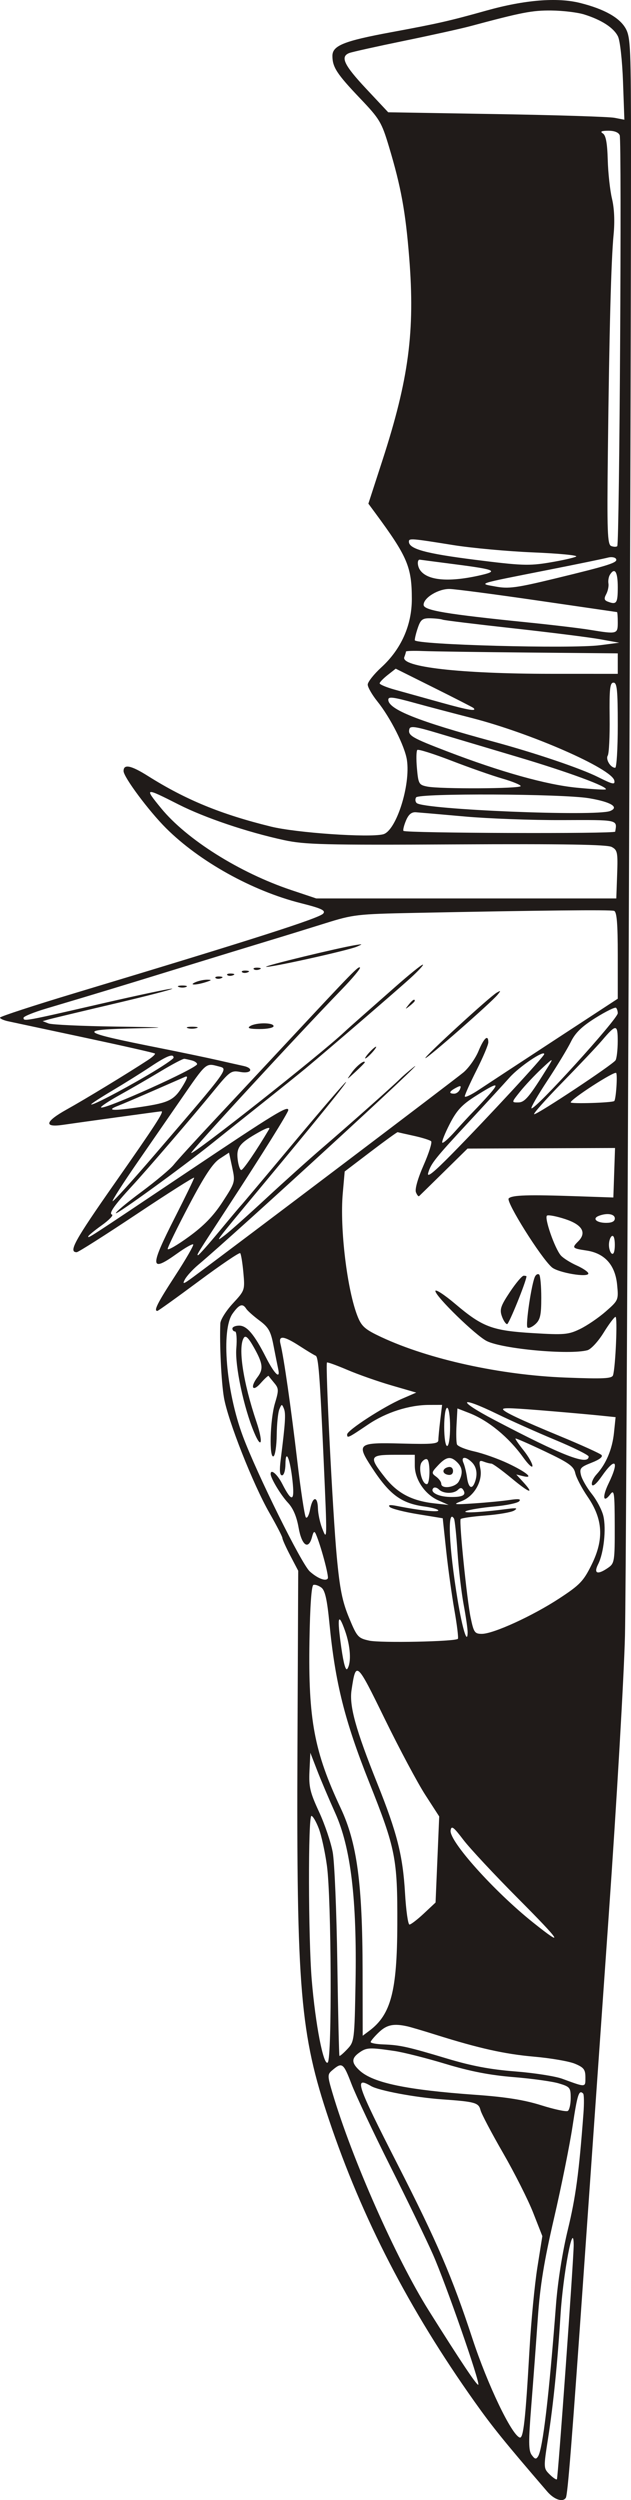 <?xml version="1.0" encoding="UTF-8"?> <svg xmlns="http://www.w3.org/2000/svg" width="149" height="590" viewBox="0 0 149 590" fill="none"> <path fill-rule="evenodd" clip-rule="evenodd" d="M137.011 0.705C142.718 2.139 146.356 4.19 147.77 6.772C148.887 8.811 149 11.491 149 36.038C149 109.818 147.94 370.78 147.579 385.932C147.352 395.459 145.623 425.234 143.736 452.1C141.849 478.965 139.217 516.535 137.886 535.589C135.043 576.299 134.056 588.74 133.613 589.455C132.913 590.585 130.855 589.893 129.203 587.971C119.068 576.186 116.287 572.749 112.042 566.768C96.59 544.991 85.5 523.524 77.683 500.253C70.876 479.99 69.998 469.612 70.241 412.26L70.417 370.689L68.551 367.124C67.525 365.163 66.683 363.293 66.68 362.967C66.677 362.641 65.304 359.981 63.63 357.057C59.751 350.284 53.804 335.215 52.877 329.81C52.257 326.192 51.817 317.101 52.028 312.3C52.067 311.434 53.391 309.326 54.972 307.615C57.822 304.532 57.843 304.469 57.465 300.301C57.254 297.989 56.917 295.932 56.715 295.731C56.512 295.528 52.105 298.515 46.922 302.368C41.737 306.219 37.343 309.371 37.156 309.371C36.23 309.371 37.199 307.46 41.385 301.026C43.897 297.164 45.804 293.854 45.62 293.672C45.438 293.489 43.735 294.452 41.837 295.812C35.379 300.441 35.3 299.111 41.331 287.251C43.814 282.367 45.846 278.172 45.846 277.927C45.846 277.682 39.756 281.539 32.314 286.498C24.871 291.456 18.481 295.514 18.115 295.514C16.09 295.514 17.579 292.814 27.107 279.209C36.675 265.547 38.816 262.248 38.106 262.261C37.792 262.268 18.69 264.894 14.851 265.458C10.247 266.135 10.62 264.677 15.789 261.807C20.07 259.428 30.111 253.323 34.927 250.17C35.99 249.474 36.735 248.78 36.582 248.627C36.429 248.475 28.995 246.793 20.062 244.888C11.13 242.984 2.961 241.241 1.91 241.015C0.86 240.79 -2.50339e-06 240.398 -2.50339e-06 240.146C-2.50339e-06 239.894 8.049 237.263 17.887 234.3C59.747 221.695 75.42 216.678 76.321 215.595C76.942 214.85 75.912 214.372 71.023 213.137C59.558 210.242 47.09 203.308 39.203 195.44C35.129 191.377 29.175 183.375 29.175 181.964C29.175 180.247 30.921 180.601 34.933 183.127C43.864 188.753 52.181 192.171 63.994 195.072C69.991 196.544 87.142 197.722 90.466 196.89C93.528 196.123 96.988 185.317 96.084 179.344C95.593 176.101 92.197 169.374 89.112 165.532C87.857 163.968 86.83 162.182 86.83 161.562C86.83 160.942 88.284 159.103 90.061 157.476C94.729 153.2 97.249 147.545 97.245 141.353C97.24 133.788 96.214 131.375 88.637 121.099L86.985 118.859L90.306 108.627C96.521 89.484 98.015 78.178 96.627 60.8C95.761 49.954 94.692 44.094 91.857 34.653C90.109 28.829 89.657 28.073 85.034 23.221C79.542 17.457 78.494 15.848 78.494 13.185C78.494 10.762 81.206 9.671 92.369 7.604C103.438 5.554 106.088 4.952 114.906 2.482C123.903 -0.037 131.594 -0.656 137.011 0.705ZM137.944 3.413C142.07 4.702 144.94 6.571 145.928 8.612C146.417 9.623 146.934 14.292 147.114 19.328L147.434 28.253L145.091 27.8C143.803 27.552 131.255 27.157 117.208 26.923L91.669 26.498L86.471 20.95C81.214 15.339 80.278 13.357 82.488 12.51C83.157 12.255 88.953 10.967 95.37 9.648C101.785 8.33 108.819 6.774 110.999 6.189C123.281 2.896 125.65 2.438 130.182 2.481C132.891 2.507 136.384 2.926 137.944 3.413ZM146.334 31.925C146.847 33.258 146.279 128.362 145.755 128.885C145.548 129.091 144.908 129.08 144.333 128.861C143.427 128.514 143.322 125.565 143.542 106.499C143.874 77.839 144.306 61.453 144.891 55.362C145.191 52.236 145.054 49.147 144.516 46.908C144.049 44.968 143.596 40.848 143.51 37.751C143.398 33.751 143.064 31.939 142.355 31.492C141.64 31.041 142.002 30.86 143.638 30.852C145.072 30.846 146.072 31.244 146.334 31.925ZM106.974 128.629C111.368 129.335 119.918 130.117 125.974 130.368C132.031 130.62 136.563 131.058 136.046 131.343C135.53 131.628 132.69 132.264 129.736 132.756C124.919 133.559 123.091 133.49 112.023 132.086C100.474 130.621 96.555 129.542 96.555 127.826C96.555 126.995 97.026 127.032 106.974 128.629ZM145.455 131.883C145.993 132.751 144.01 133.39 130.959 136.552C121.985 138.726 120.08 138.983 117.066 138.428C112.928 137.667 112.154 137.912 129.55 134.473C136.427 133.113 142.722 131.817 143.538 131.593C144.355 131.369 145.217 131.5 145.455 131.883ZM107.322 133.153C117.228 134.431 117.925 134.773 112.879 135.877C105.719 137.444 100.814 136.948 99.17 134.494C98.502 133.496 98.496 131.976 99.16 132.083C99.446 132.13 103.119 132.61 107.322 133.153ZM145.874 138.581C145.874 142.369 145.593 142.773 143.512 141.976C142.672 141.655 142.589 141.257 143.148 140.217C143.544 139.478 143.78 138.34 143.673 137.688C143.565 137.036 143.723 136.113 144.022 135.637C145.174 133.806 145.874 134.92 145.874 138.581ZM127.119 141.744C137.243 143.22 145.605 144.437 145.7 144.449C145.796 144.461 145.874 145.562 145.874 146.896C145.874 149.66 145.754 149.691 139.275 148.631C136.983 148.256 130.418 147.474 124.688 146.892C105.231 144.918 100.028 144.041 100.028 142.734C100.028 141.051 103.54 138.924 106.2 138.994C107.581 139.031 116.995 140.269 127.119 141.744ZM104.543 146.243C104.925 146.395 112.427 147.313 121.214 148.282C130.002 149.251 139.223 150.412 141.706 150.861L146.221 151.678L141.706 152.261C134.818 153.149 97.944 152.152 97.944 151.077C97.944 150.606 98.287 149.238 98.707 148.038C99.352 146.192 99.806 145.865 101.659 145.911C102.863 145.941 104.161 146.091 104.543 146.243ZM124.861 153.997L145.874 154.191V156.606V159.021L130.071 159.015C108.633 159.008 94.572 157.406 95.469 155.074C95.684 154.515 95.86 153.927 95.86 153.768C95.86 153.608 97.658 153.551 99.854 153.641C102.051 153.73 113.305 153.891 124.861 153.997ZM102.466 162.302C107.429 164.776 111.62 166.92 111.779 167.068C112.741 167.957 110.648 167.611 104.196 165.814C100.184 164.696 95.261 163.325 93.255 162.767C91.25 162.21 89.626 161.528 89.647 161.253C89.668 160.978 90.531 160.09 91.564 159.279L93.443 157.805L102.466 162.302ZM145.874 171.146C145.874 176.671 145.6 181.192 145.264 181.192C144.173 181.192 142.962 179.197 143.513 178.307C143.809 177.83 144.008 173.763 143.954 169.27C143.875 162.546 144.036 161.099 144.866 161.099C145.7 161.099 145.874 162.827 145.874 171.146ZM98.291 165.989C100.966 166.727 106.851 168.278 111.371 169.436C125.358 173.019 144.524 181.424 145.062 184.212C145.262 185.248 144.697 185.127 141.244 183.395C137.114 181.322 126.355 177.683 116.352 174.975C98.713 170.198 91.692 167.397 91.692 165.136C91.692 164.326 92.77 164.465 98.291 165.989ZM103.154 172.951C106.592 173.979 115.225 176.551 122.338 178.667C134.158 182.184 143.728 185.711 143.029 186.294C142.875 186.423 139.803 186.24 136.203 185.89C129.033 185.191 118.321 182.198 105.7 177.365C97.184 174.104 96.289 173.578 96.663 172.053C96.857 171.267 98.091 171.437 103.154 172.951ZM106.627 179.531C110.83 181.155 116.221 183.046 118.61 183.734C120.997 184.422 122.951 185.223 122.951 185.514C122.951 186.136 103.935 186.233 100.889 185.625C98.917 185.232 98.78 184.988 98.451 181.295C98.259 179.143 98.302 177.201 98.545 176.981C98.787 176.761 102.424 177.909 106.627 179.531ZM42.149 189.843C48.355 192.99 58.34 196.365 67.033 198.254C71.98 199.329 76.452 199.441 107.772 199.272C133.209 199.135 143.366 199.303 144.442 199.877C145.804 200.603 145.912 201.148 145.728 206.347L145.527 212.024H110.1L74.674 212.024L68.769 210.047C56.565 205.96 44.075 198.109 38.032 190.724C34.012 185.812 34.146 185.783 42.149 189.843ZM139.078 188.376C144.244 189.244 146.303 190.484 144.08 191.389C140.787 192.73 99.996 191.052 98.386 189.509C98.057 189.193 97.998 188.595 98.254 188.181C98.885 187.164 132.829 187.326 139.078 188.376ZM109.753 192.689C115.293 193.184 125.608 193.565 132.676 193.539C146.155 193.488 145.743 193.398 145.267 196.262C145.178 196.796 95.816 196.621 95.278 196.085C95.113 195.921 95.371 194.842 95.851 193.686C96.465 192.207 97.16 191.616 98.202 191.688C99.015 191.745 104.213 192.195 109.753 192.689ZM145.006 214.959C145.648 215.18 145.874 217.922 145.874 225.473V235.688L131.126 245.335C123.016 250.64 114.888 255.974 113.066 257.186C111.244 258.399 109.753 259.094 109.753 258.73C109.753 258.366 111.003 255.589 112.531 252.557C114.06 249.525 115.31 246.57 115.31 245.99C115.31 244.016 114.271 244.933 112.991 248.038C112.289 249.741 110.7 252 109.461 253.058C107.647 254.607 56.267 293.484 45.629 301.358C43.298 303.083 42.999 303.171 43.664 301.932C44.095 301.129 45.499 299.591 46.785 298.512C55.587 291.134 103.234 247.415 97.597 251.89C96.451 252.8 95.037 254.023 94.455 254.61C92.891 256.184 82.43 265.471 76.063 270.937C73.007 273.562 67.067 278.896 62.865 282.79C58.662 286.685 54.286 290.587 53.14 291.461C50.559 293.431 50.467 293.554 61.504 280.282C75.202 263.811 82.067 255.328 81.7 255.328C81.51 255.328 75.945 261.797 69.334 269.705C62.722 277.612 57.15 284.237 56.95 284.428C56.751 284.619 54.456 287.346 51.851 290.491C49.246 293.635 46.968 296.207 46.787 296.207C46.37 296.207 46.275 296.36 54.068 284.428C61.971 272.327 68.075 262.543 68.075 261.978C68.075 260.8 64.898 262.744 44.618 276.326C20.142 292.719 20.839 292.266 20.839 291.787C20.839 291.598 22.269 290.418 24.018 289.166C25.767 287.913 26.859 286.776 26.446 286.638C25.632 286.368 26.982 284.442 31.152 279.924C34.802 275.97 45.532 263.485 50.36 257.575C54.262 252.798 54.581 252.568 56.755 252.975C59.353 253.461 60.045 252.106 57.481 251.553C56.621 251.367 53.887 250.752 51.403 250.186C48.92 249.619 42.825 248.347 37.858 247.358C18.334 243.473 17.799 242.99 32.648 242.669C40.123 242.507 39.066 242.426 27.438 242.266C19.415 242.156 12.226 241.823 11.461 241.525L10.072 240.983L11.461 240.586C12.226 240.367 19.173 238.702 26.899 236.886C34.626 235.069 40.83 233.464 40.685 233.32C40.541 233.176 32.873 234.795 23.646 236.918C5.647 241.059 5.557 241.076 5.557 240.192C5.557 239.87 7.98 238.884 10.941 238.002C23.208 234.349 27.438 233.065 41.678 228.677C49.892 226.145 59.583 223.175 63.212 222.077C66.842 220.98 72.937 219.101 76.758 217.902C83.406 215.816 84.315 215.71 97.944 215.437C127.825 214.837 144.169 214.671 145.006 214.959ZM84.3 223.392C82.276 224.287 63.191 228.516 62.825 228.151C62.556 227.883 80.07 223.64 84.051 223.009C85.675 222.752 85.691 222.777 84.3 223.392ZM96.902 230.84C93.71 233.748 77.808 247.441 72.193 252.115C70.883 253.205 66.06 257.082 61.475 260.73C56.891 264.377 51.733 268.491 50.014 269.872C43.179 275.361 27.669 286.622 27.363 286.316C27.185 286.138 29.868 283.89 33.327 281.322C36.786 278.753 40.24 275.861 41.001 274.895C41.762 273.929 46.056 269.22 50.541 264.429C55.027 259.638 62.917 251.193 68.075 245.661C83.414 229.208 84.631 227.961 85.003 228.332C85.198 228.527 83.252 230.862 80.677 233.52C70.009 244.535 45.151 271.512 45.151 272.075C45.151 272.942 75.486 249.008 81.307 243.549C81.916 242.978 83.487 241.571 84.796 240.422C86.105 239.273 89.906 235.922 93.242 232.974C96.578 230.026 99.547 227.628 99.841 227.645C100.135 227.662 98.812 229.1 96.902 230.84ZM61.258 228.78C60.757 228.98 60.158 228.955 59.927 228.725C59.697 228.495 60.106 228.331 60.839 228.361C61.648 228.395 61.812 228.559 61.258 228.78ZM58.48 229.473C57.979 229.673 57.379 229.648 57.149 229.418C56.918 229.188 57.328 229.024 58.06 229.054C58.869 229.087 59.034 229.252 58.48 229.473ZM55.006 230.165C54.505 230.366 53.906 230.341 53.675 230.111C53.445 229.881 53.855 229.717 54.587 229.747C55.396 229.78 55.561 229.944 55.006 230.165ZM52.228 230.858C51.727 231.059 51.127 231.034 50.897 230.804C50.666 230.574 51.076 230.41 51.808 230.44C52.617 230.473 52.782 230.637 52.228 230.858ZM48.625 231.771C46.25 232.53 44.423 232.53 46.194 231.771C46.958 231.443 48.208 231.185 48.972 231.196C50.089 231.212 50.021 231.325 48.625 231.771ZM43.936 232.922C43.458 233.115 42.676 233.115 42.199 232.922C41.721 232.73 42.112 232.573 43.068 232.573C44.023 232.573 44.413 232.73 43.936 232.922ZM117.468 234.784C115.94 236.645 100.701 249.999 100.441 249.703C100.163 249.39 115.671 235.178 117.307 234.246C118.298 233.682 118.318 233.748 117.468 234.784ZM97.944 236.19C97.944 236.333 97.397 236.879 96.728 237.402C95.627 238.264 95.602 238.239 96.466 237.14C97.374 235.986 97.944 235.62 97.944 236.19ZM145.471 237.835C145.693 238.056 145.874 238.631 145.874 239.112C145.874 240.486 126.138 262.211 125.491 261.548C125.314 261.366 127.02 258.411 129.283 254.982C131.546 251.552 134.033 247.446 134.809 245.857C135.845 243.734 137.393 242.234 140.643 240.201C143.077 238.679 145.25 237.614 145.471 237.835ZM64.601 242.164C64.601 242.545 63.117 242.852 61.302 242.846C58.916 242.839 58.291 242.649 59.044 242.164C60.418 241.278 64.601 241.278 64.601 242.164ZM145.864 245.76C145.857 247.783 145.623 249.792 145.343 250.224C144.671 251.256 127.033 262.949 126.147 262.949C125.771 262.949 128.737 259.598 132.739 255.501C136.741 251.404 140.964 246.937 142.125 245.573C145.503 241.601 145.876 241.62 145.864 245.76ZM46.354 242.644C45.678 242.82 44.74 242.808 44.27 242.618C43.8 242.428 44.353 242.285 45.499 242.299C46.645 242.313 47.03 242.468 46.354 242.644ZM87.872 248.399C87.181 249.162 86.458 249.785 86.267 249.785C86.076 249.785 86.486 249.162 87.177 248.399C87.868 247.637 88.591 247.014 88.782 247.014C88.973 247.014 88.563 247.637 87.872 248.399ZM128.508 248.762C128.508 249.31 115.194 263.712 106.745 272.302C102.393 276.728 100.757 278.036 101.11 276.807C101.75 274.583 102.708 273.385 110.994 264.453C114.766 260.387 118.968 255.81 120.332 254.282C122.63 251.706 128.508 247.738 128.508 248.762ZM40.983 249.612C40.983 249.898 38.248 251.736 34.905 253.697C28.37 257.531 21.534 261.068 21.534 260.616C21.534 260.462 23.8 258.991 26.57 257.346C29.34 255.701 33.386 253.172 35.562 251.724C39.412 249.163 40.984 248.55 40.983 249.612ZM129.558 251.517C124.963 258.924 123.942 260.154 122.372 260.166C120.756 260.178 120.758 260.168 122.834 257.58C123.98 256.151 126.251 253.734 127.882 252.21C130.582 249.687 130.732 249.624 129.558 251.517ZM45.325 250.263C45.993 250.437 46.541 250.829 46.541 251.134C46.541 252.092 24.521 262.002 23.859 261.342C23.686 261.17 25.672 259.852 28.27 258.411C30.869 256.97 35.24 254.44 37.983 252.788C40.726 251.136 43.227 249.821 43.54 249.866C43.853 249.91 44.657 250.089 45.325 250.263ZM86.135 250.716C86.135 250.824 85.147 251.828 83.938 252.947C81.745 254.978 81.744 254.979 83.07 253.105C84.177 251.543 86.135 250.017 86.135 250.716ZM51.577 251.648C53.982 252.275 54.422 251.665 36.546 272.482C31.225 278.679 26.746 283.622 26.592 283.468C26.437 283.315 29.084 279.18 32.472 274.282C35.86 269.383 40.461 262.724 42.695 259.485C48.782 250.66 48.555 250.86 51.577 251.648ZM145.505 253.213C145.844 253.761 145.448 259.461 145.045 259.835C144.607 260.241 134.76 260.548 134.76 260.156C134.76 259.385 145.164 252.663 145.505 253.213ZM43.349 255.952C41.183 259.62 40.051 260.212 33.272 261.228C26.712 262.211 24.849 262.121 27.863 260.966C28.775 260.617 32.492 259.03 36.121 257.44C39.751 255.85 43.159 254.361 43.696 254.13C44.397 253.829 44.299 254.343 43.349 255.952ZM115.541 258.273C114.442 259.511 112.769 261.312 111.822 262.273C110.875 263.236 108.904 265.368 107.441 267.012C105.979 268.656 104.63 269.849 104.444 269.663C104.258 269.478 105.04 267.501 106.185 265.271C107.857 262.011 109.068 260.708 112.364 258.619C117.393 255.431 118.132 255.351 115.541 258.273ZM108.621 257.044C108.398 257.625 107.779 258.099 107.247 258.099C105.891 258.099 106.043 257.582 107.653 256.722C108.774 256.124 108.952 256.183 108.621 257.044ZM63.541 266.484C60.462 271.664 57.428 276.114 56.974 276.114C56.668 276.114 56.285 274.981 56.123 273.596C55.789 270.744 56.584 269.737 61.217 267.14C62.952 266.167 63.885 265.904 63.541 266.484ZM97.722 268.05C99.701 268.484 101.54 269.061 101.808 269.333C102.075 269.606 101.271 272.15 100.021 274.988C98.671 278.05 97.936 280.635 98.209 281.348C98.464 282.008 98.806 282.425 98.971 282.275C99.135 282.126 101.776 279.54 104.838 276.529L110.404 271.056L127.816 270.987L145.228 270.917L145.03 276.758L144.832 282.6L136.497 282.313C124.622 281.905 120.921 282.019 120.121 282.816C119.389 283.547 127.725 296.848 130.313 299.076C131.801 300.358 138.928 301.564 138.928 300.534C138.928 300.175 137.686 299.323 136.17 298.641C134.653 297.959 132.974 296.898 132.439 296.284C130.987 294.618 128.454 287.314 129.174 286.871C129.517 286.659 131.462 287.036 133.495 287.709C137.501 289.034 138.586 290.906 136.533 292.953C134.997 294.486 135.111 294.612 138.476 295.115C142.803 295.762 145.273 298.525 145.725 303.222C146.069 306.786 146.03 306.877 143.022 309.512C141.343 310.983 138.614 312.841 136.958 313.64C134.21 314.968 133.237 315.052 125.844 314.605C116.198 314.021 113.955 313.179 107.495 307.71C104.916 305.527 102.807 304.159 102.807 304.668C102.807 305.918 112.352 315.203 114.963 316.491C118.742 318.357 134.458 319.783 138.708 318.646C139.549 318.421 141.253 316.578 142.529 314.513C143.796 312.462 145.063 310.779 145.346 310.771C145.855 310.757 145.344 322.685 144.756 324.543C144.503 325.343 142.541 325.439 133.526 325.094C118.211 324.507 101.299 320.8 90.103 315.574C86.223 313.763 85.401 313.053 84.459 310.705C81.983 304.534 80.211 289.913 80.936 281.657L81.394 276.46L87.538 271.783C90.917 269.211 93.782 267.141 93.903 267.184C94.024 267.227 95.743 267.617 97.722 268.05ZM54.828 275.496C55.568 278.942 55.544 279.031 52.573 283.61C50.419 286.929 48.157 289.266 44.581 291.865C41.839 293.86 39.594 295.155 39.594 294.742C39.594 294.33 41.854 289.699 44.616 284.454C48.262 277.528 50.246 274.517 51.858 273.464L54.078 272.011L54.828 275.496ZM145.179 287.546C145.179 288.234 144.49 288.585 143.137 288.585C140.825 288.585 139.764 287.559 141.42 286.926C143.366 286.181 145.179 286.48 145.179 287.546ZM145.179 293.782C145.179 295.276 144.899 296.116 144.485 295.86C144.103 295.625 143.79 294.689 143.79 293.782C143.79 292.874 144.103 291.939 144.485 291.703C144.899 291.447 145.179 292.287 145.179 293.782ZM127.331 300.806C127.596 301.071 127.814 303.526 127.814 306.261C127.814 310.36 127.568 311.456 126.42 312.493C125.653 313.184 124.813 313.537 124.551 313.276C124.037 312.765 125.55 302.671 126.358 301.21C126.628 300.723 127.065 300.542 127.331 300.806ZM124.322 301.23C124.166 302.663 120.177 312.489 119.751 312.489C119.428 312.489 118.867 311.647 118.505 310.619C117.943 309.025 118.224 308.179 120.405 304.903C121.813 302.787 123.275 301.057 123.653 301.057C124.031 301.057 124.332 301.134 124.322 301.23ZM58.141 308.855C58.447 309.334 59.847 310.58 61.252 311.624C63.41 313.228 63.927 314.143 64.579 317.509C65.004 319.702 65.507 322.223 65.698 323.113C66.247 325.662 64.791 324.249 62.769 320.268C60.047 314.909 58.293 312.835 56.483 312.835C55.599 312.835 54.877 313.147 54.877 313.528C54.877 313.909 55.159 314.221 55.505 314.221C55.851 314.221 55.984 316.013 55.8 318.205C55.458 322.299 57.561 332.212 60.013 338.058C61.781 342.275 62.19 340.389 60.558 335.543C57.397 326.159 56.16 317.94 57.572 315.717C58 315.043 58.662 315.684 59.992 318.057C62.085 321.792 62.239 323.108 60.803 325.001C59.003 327.375 59.626 328.602 61.533 326.439C62.496 325.348 63.349 324.568 63.429 324.707C63.509 324.847 64.107 325.596 64.758 326.374C65.837 327.662 65.852 328.087 64.924 331.161C63.759 335.025 63.518 344.335 64.601 343.667C64.983 343.432 65.318 341.153 65.345 338.603C65.372 336.054 65.651 333.344 65.965 332.582C66.497 331.292 66.571 331.281 67.042 332.433C67.517 333.597 67.381 335.742 66.273 344.533C65.957 347.041 66.057 348.171 66.597 348.171C67.035 348.171 67.389 347.026 67.401 345.573C67.433 341.704 68.496 344.175 69.069 349.45C69.61 354.419 68.927 354.633 66.661 350.202C65.481 347.895 63.907 346.555 63.907 347.859C63.907 348.841 66.336 352.873 67.98 354.62C69.207 355.923 70.04 357.867 70.506 360.509C71.255 364.76 72.848 365.871 73.678 362.721C74.032 361.38 74.24 361.233 74.602 362.07C75.763 364.759 77.707 372.009 77.401 372.504C76.936 373.254 74.988 372.497 73.157 370.855C71.202 369.101 60.641 347.775 57.342 338.918C53.386 328.297 52.178 313.844 54.924 309.997C56.492 307.802 57.288 307.519 58.141 308.855ZM70.853 317.716C72.572 318.827 74.225 319.824 74.525 319.931C75.19 320.169 75.529 324.562 76.419 344.488C77.275 363.673 77.273 363.776 76.063 360.642C75.548 359.309 75.103 357.204 75.074 355.966C75.003 352.952 73.811 353.096 73.229 356.191C72.972 357.553 72.523 358.41 72.23 358.096C71.936 357.782 71.019 351.756 70.191 344.707C68.705 332.06 67.007 320.245 66.236 317.179C65.702 315.056 66.965 315.203 70.853 317.716ZM82.082 323.307C84.628 324.393 89.317 326.039 92.502 326.963L98.291 328.643L94.951 330.086C90.518 332 81.967 337.551 81.967 338.515C81.967 339.478 82.176 339.38 86.915 336.18C91.182 333.298 96.587 331.563 101.34 331.551L104.39 331.542L103.951 335.18C103.71 337.181 103.511 339.285 103.508 339.857C103.504 340.737 102.176 340.861 94.82 340.665C84.504 340.389 84.132 340.681 87.732 346.214C91.992 352.761 94.724 354.781 100.363 355.552C102.089 355.788 103.501 356.198 103.501 356.464C103.501 356.929 98.824 356.419 93.776 355.405C92.09 355.066 91.558 355.139 92.04 355.642C92.422 356.041 95.391 356.803 98.639 357.333L104.543 358.299L105.35 365.88C105.793 370.049 106.669 376.381 107.295 379.95C107.922 383.519 108.293 386.58 108.12 386.752C107.466 387.405 89.834 387.761 87.177 387.175C84.549 386.596 84.29 386.301 82.407 381.743C80.824 377.913 80.229 374.934 79.512 367.225C78.569 357.096 76.798 321.894 77.213 321.537C77.344 321.424 79.535 322.221 82.082 323.307ZM117.431 333.706C120.658 335.278 126.835 338.035 131.158 339.835C135.48 341.635 139.009 343.39 138.999 343.734C138.941 345.925 132.845 343.559 116.699 335.078C107.741 330.373 108.327 329.274 117.431 333.706ZM130.592 333.062C134.604 333.397 139.567 333.844 141.624 334.054L145.361 334.436L144.982 338.108C144.578 342.005 143.125 345.471 140.856 347.949C140.095 348.779 139.611 349.869 139.779 350.372C139.963 350.923 140.889 350.128 142.111 348.369C145.346 343.712 146.302 344.727 143.711 350.067C142.157 353.268 142.416 354.874 144.123 352.624C145.027 351.432 145.138 352.228 145.157 360.083C145.178 368.399 145.095 368.937 143.635 369.956C141.098 371.729 140.104 371.384 141.246 369.13C142.57 366.517 143.185 360.821 142.474 357.768C142.149 356.377 140.926 354.039 139.755 352.571C138.584 351.104 137.43 349.101 137.19 348.12C136.8 346.523 137.063 346.217 139.718 345.176C141.591 344.443 142.438 343.773 142.02 343.357C141.656 342.995 137.295 341.016 132.329 338.96C122.867 335.043 118.783 333.115 118.783 332.564C118.783 332.167 121.029 332.262 130.592 333.062ZM110.795 333.465C115.336 335.233 120.129 339.173 123.546 343.945C124.747 345.621 125.73 346.521 125.73 345.946C125.73 345.369 124.788 343.715 123.637 342.271C122.486 340.826 121.626 339.568 121.726 339.477C121.827 339.385 124.948 340.753 128.662 342.515C134.38 345.229 135.48 346.018 135.841 347.657C136.076 348.722 137.386 351.222 138.752 353.212C142.381 358.499 142.664 363.246 139.706 369.237C137.776 373.15 136.934 374.028 132.049 377.227C125.766 381.341 116.534 385.564 113.796 385.577C112.097 385.585 111.866 385.253 111.137 381.752C110.259 377.532 108.389 359.156 108.771 358.495C108.903 358.267 111.534 357.886 114.618 357.649C117.702 357.412 120.761 356.884 121.415 356.476C122.336 355.901 121.979 355.816 119.825 356.098C113.534 356.922 108.748 357.164 110.1 356.588C110.864 356.262 113.827 355.785 116.684 355.528C119.541 355.271 122.198 354.718 122.588 354.299C123.101 353.748 122.475 353.66 120.338 353.981C118.709 354.226 114.958 354.587 112.002 354.784C107.079 355.113 106.825 355.068 108.985 354.255C111.949 353.139 114.024 349.551 113.427 346.574C113.067 344.779 113.182 344.541 114.215 344.937C114.879 345.191 115.694 345.4 116.025 345.4C116.356 345.4 118.519 346.97 120.831 348.889C125.088 352.423 126.329 352.791 123.472 349.672L121.909 347.966L123.473 348.35C126.237 349.029 124.357 347.427 119.954 345.35C117.634 344.256 114.045 342.983 111.979 342.522C109.913 342.061 108.082 341.315 107.909 340.865C107.736 340.416 107.689 338.323 107.805 336.215L108.016 332.383L110.795 333.465ZM106.28 336.739C106.28 339.28 105.977 341.242 105.585 341.242C105.193 341.242 104.89 339.28 104.89 336.739C104.89 334.198 105.193 332.235 105.585 332.235C105.977 332.235 106.28 334.198 106.28 336.739ZM97.944 345.876C97.944 349.146 100.338 352.679 103.501 354.078L105.932 355.153L102.705 354.803C97.324 354.22 93.901 352.445 90.934 348.701C87.053 343.804 87.247 343.321 93.082 343.321H97.944V345.876ZM111.44 345.102C112.58 346.239 112.826 347.985 112.11 349.846C111.428 351.619 110.623 351.11 110.282 348.691C110.107 347.452 109.727 345.893 109.437 345.226C108.775 343.704 109.964 343.631 111.44 345.102ZM107.967 345.102C109.235 346.368 109.348 347.723 108.339 349.602C107.567 351.041 104.196 351.49 104.196 350.153C104.196 349.718 103.649 348.964 102.98 348.476C101.842 347.646 101.872 347.476 103.448 345.802C105.391 343.739 106.437 343.577 107.967 345.102ZM100.915 344.437C101.642 345.162 101.533 350.25 100.791 350.25C99.603 350.25 98.68 346.3 99.582 345.07C100.039 344.447 100.639 344.161 100.915 344.437ZM106.974 347.132C106.974 347.845 106.519 348.185 105.759 348.039C104.294 347.758 104.387 346.528 105.896 346.215C106.525 346.084 106.974 346.466 106.974 347.132ZM109.397 351.621C110.166 352.862 109.217 353.348 106.184 353.269C103.418 353.196 101.412 352.102 102.343 351.173C102.611 350.906 103.2 351.057 103.652 351.508C104.681 352.535 107.147 352.571 108.146 351.575C108.69 351.032 109.04 351.046 109.397 351.621ZM107.206 358.38C107.387 358.671 107.754 362.184 108.023 366.185C108.291 370.187 108.947 375.799 109.479 378.657C110.012 381.515 110.438 384.477 110.426 385.239C110.381 388.253 109.194 384.416 108.07 377.617C106.007 365.136 105.586 355.756 107.206 358.38ZM75.89 374.664C76.755 375.316 77.24 377.477 77.794 383.16C79.157 397.15 81.394 406.081 87.162 420.575C93.434 436.337 93.871 438.544 93.818 454.178C93.764 469.921 92.311 475.432 87.206 479.251L85.643 480.419L85.622 465.047C85.593 444.498 84.3 434.899 80.461 426.727C74.192 413.383 72.774 405.813 73.074 387.277C73.207 379.066 73.551 374.179 74.007 374.028C74.405 373.896 75.252 374.182 75.89 374.664ZM81.451 384.797C82.756 388.459 83.005 392.286 82.04 393.806C81.648 394.422 81.144 392.679 80.593 388.812C79.565 381.582 79.843 380.279 81.451 384.797ZM90.866 405.678C94.315 412.728 98.616 420.786 100.424 423.584L103.712 428.672L103.281 438.827L102.85 448.982L100.077 451.58C98.551 453.009 97.026 454.178 96.688 454.178C96.349 454.178 95.877 450.827 95.638 446.73C95.124 437.897 93.774 432.563 89.108 420.921C84.001 408.18 82.449 402.576 83.007 398.875C84.058 391.876 84.156 391.96 90.866 405.678ZM74.89 417.803C75.773 420.09 77.692 424.61 79.153 427.85C82.832 436 84.301 448.263 83.952 467.884C83.71 481.471 83.666 481.821 82.022 483.566C81.098 484.548 80.258 485.268 80.156 485.167C80.054 485.066 79.829 475.168 79.654 463.171C79.48 451.175 78.992 439.456 78.569 437.13C78.147 434.802 76.692 430.505 75.337 427.578C73.209 422.984 72.9 421.669 73.078 417.951L73.284 413.646L74.89 417.803ZM75.275 431.513C75.9 433.147 76.768 437.121 77.204 440.347C78.252 448.12 78.412 485.714 77.4 486.724C76.415 487.708 74.487 477.785 73.611 467.223C72.79 457.329 72.736 428.542 73.537 428.542C73.867 428.542 74.649 429.879 75.275 431.513ZM109.406 434.175C110.934 436.187 116.774 442.445 122.383 448.083C132.552 458.304 133.446 459.738 125.895 453.711C116.698 446.372 106.019 434.459 106.403 431.967C106.59 430.755 107.082 431.116 109.406 434.175ZM96.207 478.208C96.972 478.379 99.941 479.257 102.807 480.158C113.13 483.405 119.166 484.751 126.154 485.364C130.065 485.706 134.382 486.453 135.748 487.022C137.857 487.901 138.233 488.39 138.233 490.253C138.233 492.659 138.432 492.647 132.773 490.576C131.107 489.967 126.106 489.186 121.659 488.841C115.83 488.388 111.344 487.543 105.585 485.811C96.269 483.009 94.459 482.608 90.477 482.464C88.853 482.406 87.525 482.156 87.525 481.908C87.525 481.661 88.401 480.621 89.473 479.597C91.333 477.819 92.969 477.482 96.207 478.208ZM93.128 484.015C95.255 484.327 100.687 485.698 105.199 487.063C111.036 488.827 115.671 489.727 121.264 490.182C125.589 490.534 130.394 491.2 131.943 491.663C134.59 492.454 134.76 492.662 134.76 495.125C134.76 496.567 134.452 497.936 134.077 498.168C133.701 498.399 130.879 497.796 127.805 496.828C123.792 495.563 119.431 494.868 112.338 494.363C95.994 493.2 88.093 491.547 84.92 488.631C82.95 486.82 82.945 485.723 84.901 484.357C86.573 483.188 87.291 483.158 93.128 484.015ZM82.99 491.787C84.046 494.538 88.176 503.292 92.168 511.241C96.16 519.189 100.687 528.543 102.227 532.026C105.252 538.865 113.418 562.304 112.942 562.779C112.653 563.067 108.731 557.196 101.213 545.218C93.495 532.921 83.097 509.427 78.499 493.894C77.32 489.913 77.312 489.546 78.384 488.63C80.783 486.581 81.066 486.775 82.99 491.787ZM87.627 492.301C89.467 493.373 98.062 494.982 104.317 495.426C112.25 495.989 113.015 496.204 113.47 497.995C113.688 498.856 116.085 503.405 118.796 508.104C121.506 512.803 124.701 519.135 125.894 522.176L128.064 527.704L126.888 535.111C126.241 539.184 125.4 547.974 125.02 554.643C124.081 571.118 123.589 575.525 122.723 575.237C120.796 574.596 115.116 562.726 111.567 551.927C106.777 537.347 103.246 529.133 93.894 510.806C84.16 491.735 83.547 489.926 87.627 492.301ZM137.7 494.063C137.916 494.279 137.948 496.384 137.771 498.74C136.717 512.784 135.951 518.484 134.073 526.235C132.809 531.45 131.701 538.48 131.287 543.903C129.653 565.344 128.172 577.886 127.064 579.673C126.591 580.438 126.303 580.377 125.555 579.357C124.793 578.318 124.777 576.24 125.466 567.582C125.926 561.799 126.617 552.547 127.001 547.021C127.531 539.416 128.461 533.692 130.83 523.464C132.552 516.033 134.515 506.289 135.193 501.812C136.348 494.194 136.71 493.075 137.7 494.063ZM135.468 529.757C135.493 532.757 131.766 584.773 131.503 585.089C131.363 585.259 130.589 584.74 129.783 583.937C128.332 582.489 128.328 582.409 129.435 575.314C130.66 567.458 131.659 557.548 132.356 546.328C132.956 536.688 135.417 523.584 135.468 529.757Z" fill="#201B19"></path> </svg> 